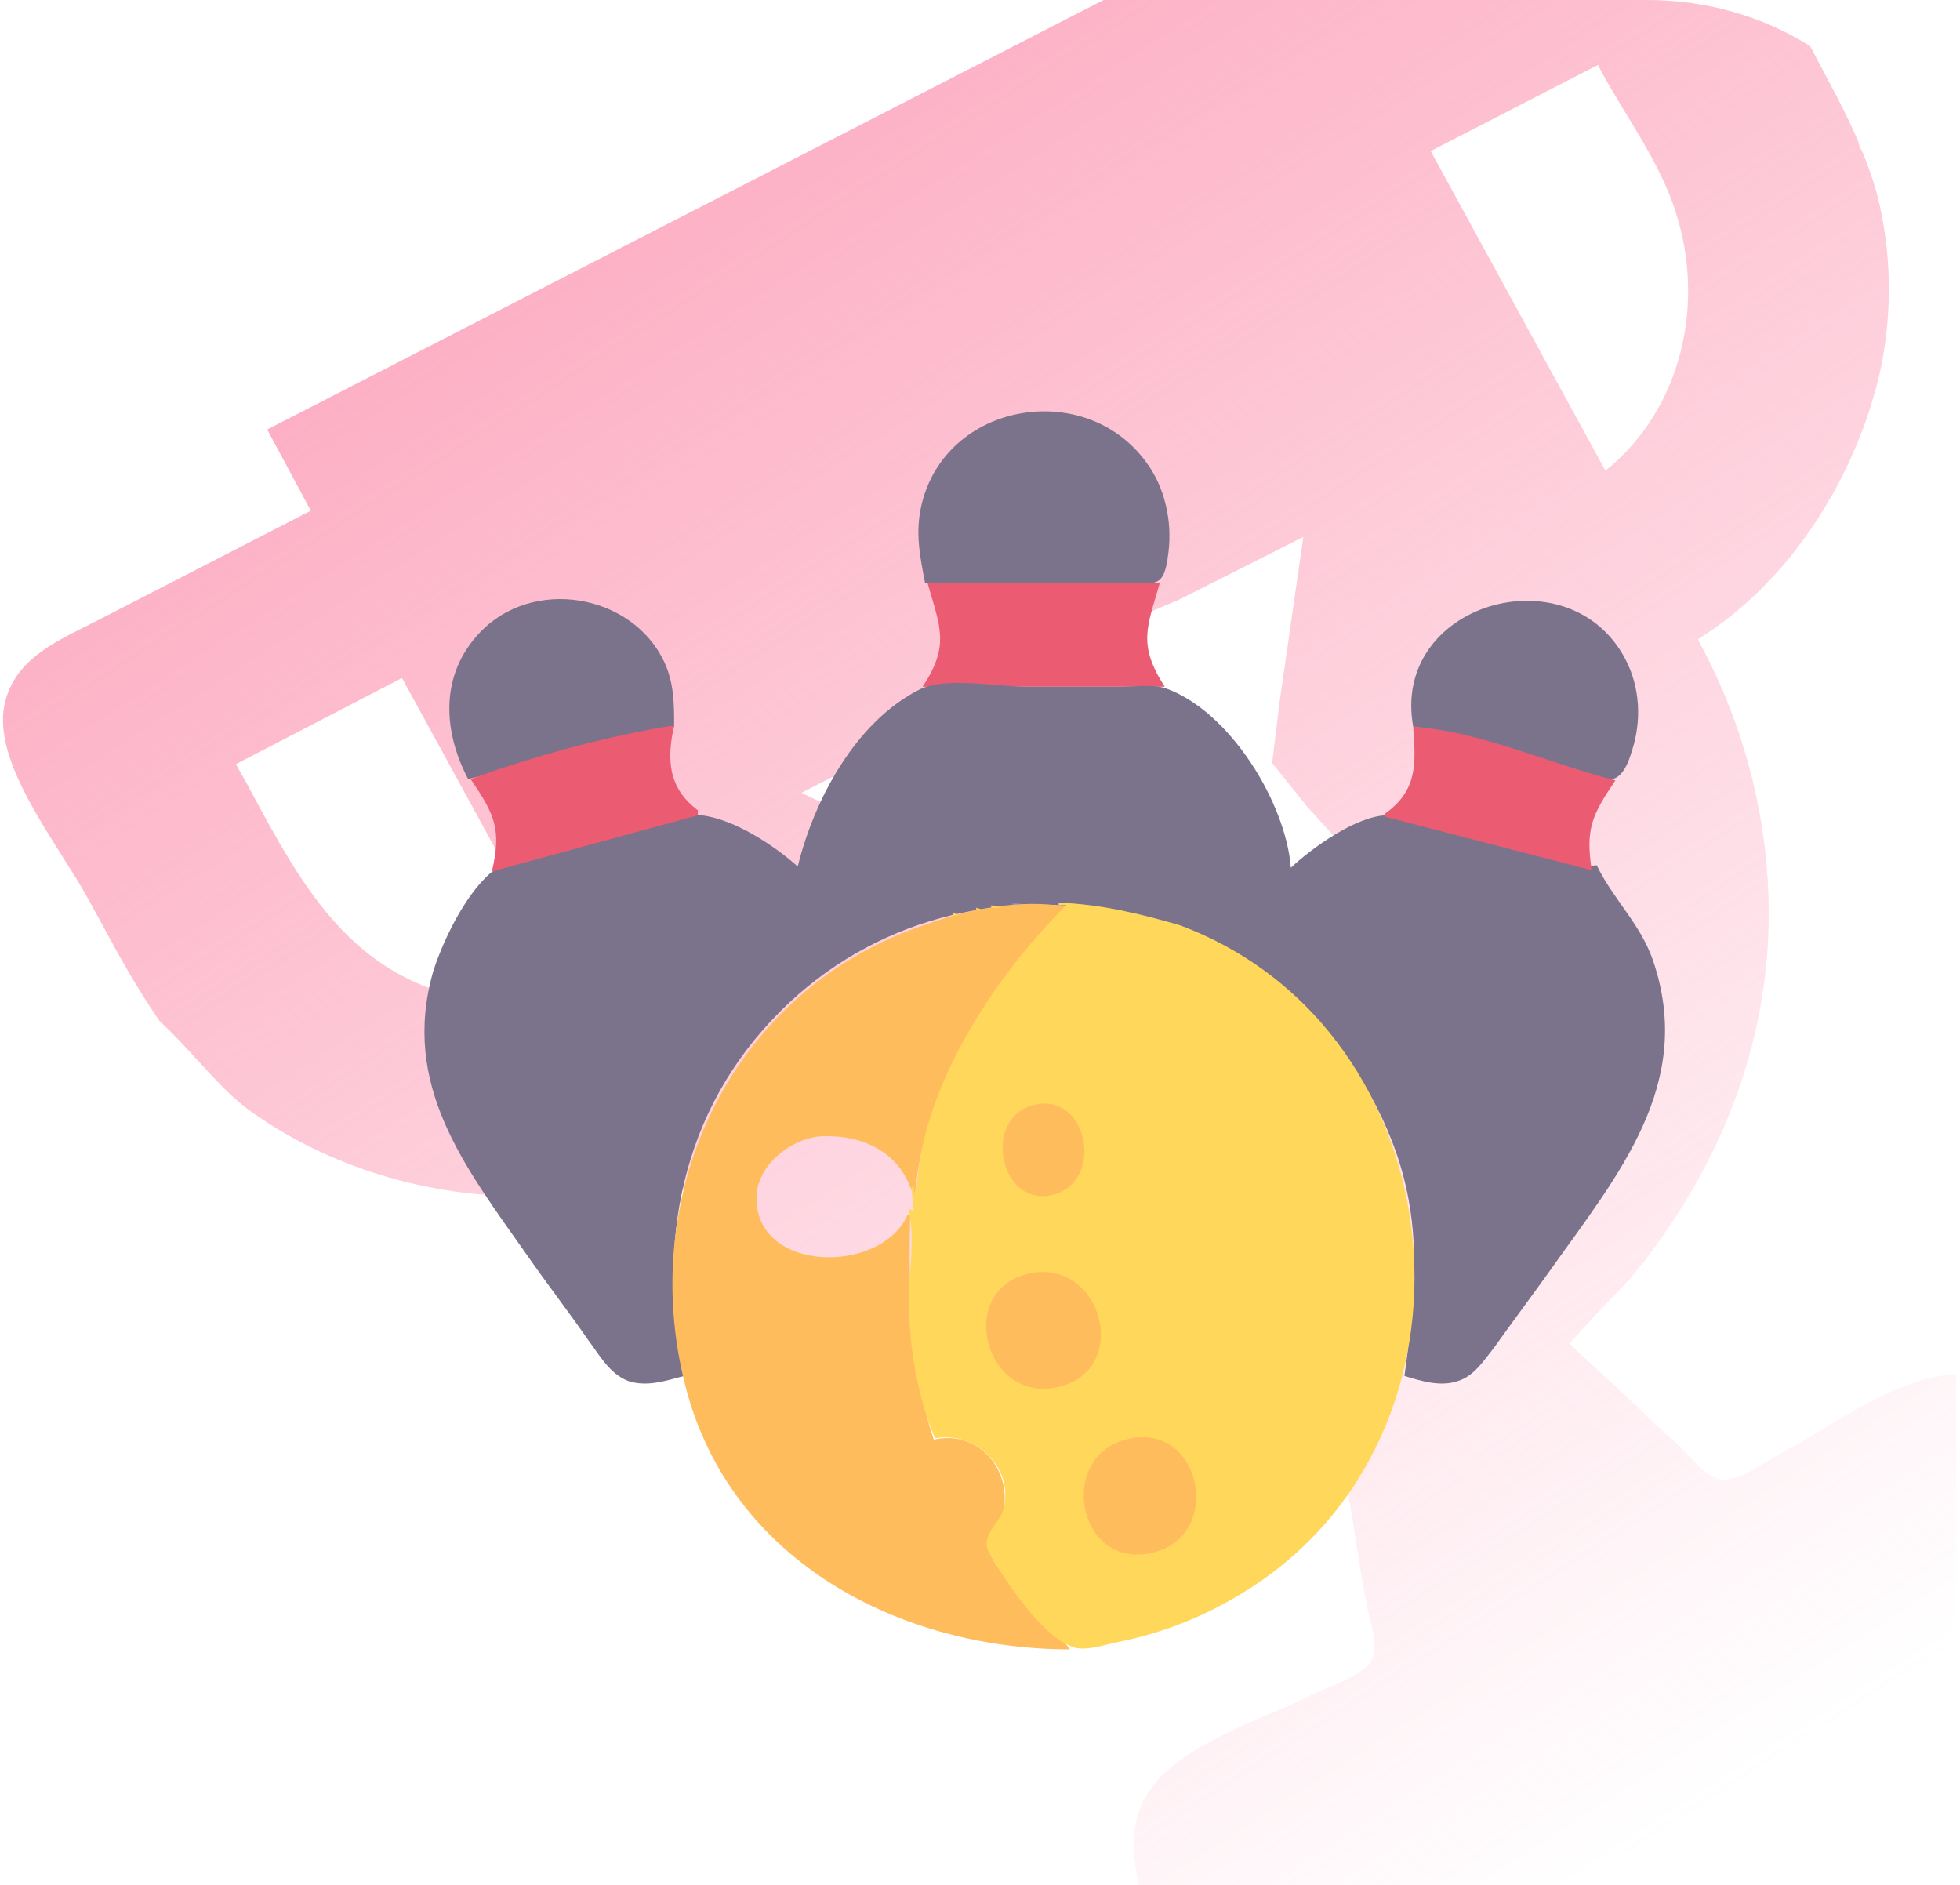 <?xml version="1.0" encoding="utf-8"?>
<!-- Generator: Adobe Illustrator 26.0.1, SVG Export Plug-In . SVG Version: 6.00 Build 0)  -->
<svg version="1.1" id="Layer_1" xmlns="http://www.w3.org/2000/svg" xmlns:xlink="http://www.w3.org/1999/xlink" x="0px" y="0px"
	 viewBox="0 0 157 151" enable-background="new 0 0 157 151" xml:space="preserve">
<linearGradient id="SVGID_1_" gradientUnits="userSpaceOnUse" x1="22.324" y1="196.06" x2="142.168" y2="9.744" gradientTransform="matrix(1 0 0 -1 0 151)">
	<stop  offset="0" style="stop-color:#FC8EAC"/>
	<stop  offset="1" style="stop-color:#FC8EAC;stop-opacity:0"/>
</linearGradient>
<path fill-rule="evenodd" clip-rule="evenodd" fill="url(#SVGID_1_)" d="M21.4,34.4l3.5,6.5L7.6,49.8c-0.3,0.1-0.5,0.3-0.8,0.4
	c-2.6,1.3-5.4,2.7-6.3,5.7c-1.2,3.8,2,8.7,4.5,12.7c0.7,1.1,1.4,2.2,1.9,3.1c0.4,0.7,0.7,1.3,1.1,2l0,0c1.5,2.8,3,5.5,4.8,8.1
	c1.1,1,2.1,2.1,3.1,3.2c1.4,1.5,2.8,3.1,4.6,4.3c9.2,6.4,22.6,8.6,33.2,4.2l0,0c0.1,0.1,0.2,0.3,0.2,0.4
	c4.2,7.5,10.3,13.7,17.6,17.9c8.3,4.8,18,6.9,28.2,6.2c1.3-0.2,2.7-0.4,4-0.6h0c1.3-0.2,2.5-0.4,3.8-0.5l0,0v0
	c0.5,2.6,0.9,5.1,1.3,7.7l0,0c0.2,1.3,0.4,2.6,0.7,3.9c0,0.3,0.1,0.6,0.2,1c0.3,1.2,0.6,2.6,0.2,3.4c-0.5,1-2.2,1.7-3.6,2.3
	c-0.5,0.2-0.9,0.4-1.2,0.5c-0.9,0.5-1.9,0.9-3,1.4c-0.2,0.1-0.3,0.1-0.5,0.2l0,0c-0.9,0.4-1.9,0.8-2.9,1.3c-3,1.4-5.9,3.2-7.1,5.6
	c-0.5,0.9-0.7,2-0.8,3.1c0,1.1,0.1,2.1,0.3,3.2c0,0.2,0.1,0.3,0.1,0.5H125l29.8-15.3c1.3-3,1.9-6.2,1.9-9.7v-15.9
	c-2.5,0-5.1,1.2-7.7,2.6c-0.9,0.5-1.8,1-2.7,1.6c-0.2,0.1-0.3,0.2-0.5,0.3c-1,0.6-2,1.2-2.8,1.6c-0.3,0.2-0.7,0.4-1.2,0.7
	c-1.3,0.8-2.8,1.7-3.9,1.6c-1-0.1-2-1.2-2.8-2.1c-0.3-0.3-0.5-0.5-0.7-0.7c-1-0.9-2-1.8-2.9-2.7l0,0c-1.9-1.8-3.9-3.6-5.8-5.4
	c0.9-0.9,1.7-1.9,2.6-2.8l0,0c0.9-1,1.9-1.9,2.7-2.9c6.3-7.8,10-16.7,10.6-26.1c0.5-8.4-1.4-16.9-5.6-24.6v0
	c7.3-4.5,12.8-13,14.7-21.9c0.8-4.1,0.8-8.3,0-12.2c-0.3-1.7-0.9-3.4-1.5-4.9c-0.2-0.3-0.3-0.7-0.5-1l0.3,0.5c-1.1-2.7-2.6-5.3-4-8
	c-3.8-2.4-8.3-3.7-13.1-3.7H88.4L21.4,34.4z M18.9,61.2c0.3,0.6,0.7,1.2,1,1.8c4.5,8.4,8.7,16.2,19.7,17.3c2.2,0.2,4.5,0,6.6-0.4
	l-14-25.6L18.9,61.2z M114.6,12.1l14,25.6c6.2-5,8-13.5,5.6-20.8c-0.9-2.8-2.6-5.6-4.2-8.2v0c-0.7-1.2-1.4-2.3-2-3.5L114.6,12.1z
	 M77.1,40.6l0.8,10.9l0,4.6l-3.8,2.3l-9.9,5.1l12.3,5.9l4.5,2.3l1.4,4.3l2.6,10l6.8-9.5l3-3.9l5-0.2l11.9-0.1l-7-7.7l-2.8-3.5
	l0.6-4.9l1.9-13.2L94.5,48l-4,1.7l-4-2.6l-8.8-6.7L77.1,40.6z"/>
<path fill="#7B738B" d="M74.1,46.7h9.5h6.6c0.7,0,2,0.2,2.6-0.2c0.6-0.4,0.7-1.6,0.8-2.3c0.3-2.5-0.3-5.2-1.8-7.2
	c-4.9-6.7-16.1-4.8-18,3.5C73.3,42.7,73.7,44.6,74.1,46.7z"/>
<path fill="#8389CB" d="M80.1,33.4l0.2,0.2L80.1,33.4z M75.9,36.3l0.2,0.2L75.9,36.3z M74.1,39.2l0.2,0.2L74.1,39.2z"/>
<path fill="#EB5B71" d="M74.3,46.7c1,3.5,1.8,5-0.4,8.3h19.4c-2.2-3.4-1.4-4.8-0.4-8.3H74.3z"/>
<path fill="#7B738B" d="M37.5,62.4L54,58.2c0-1.8,0-3.5-0.8-5.2c-2.6-5.5-10.6-6.8-14.8-2.3C35.2,54.1,35.5,58.6,37.5,62.4z
	 M113.2,58.2c3.9,0.5,7.8,2.1,11.6,3.1c1.2,0.3,3,1.2,4.3,1.1c0.9-0.1,1.4-1.5,1.6-2.2c0.8-2.4,0.7-5.1-0.5-7.4
	C125.7,44.2,111.4,48.3,113.2,58.2z"/>
<path fill="#8389CB" d="M42,48.3l0.2,0.2L42,48.3z M40.2,49.1l0.2,0.2L40.2,49.1z M36,55.1l0.2,0.2L36,55.1z"/>
<path fill="#7B738B" d="M63.9,69.4c-1.9-1.7-5.1-3.8-7.7-4.1c-1-0.1-2.2,0.5-3.1,0.7c-2.3,0.6-4.6,1.3-7,1.9
	c-1.9,0.5-5.4,0.8-6.9,2.1c-2,1.8-3.7,5.3-4.5,7.8c-2.6,9.1,2.5,15.6,7.5,22.7c1.6,2.3,3.3,4.5,4.9,6.8c0.9,1.2,1.7,2.7,3.2,3.3
	c1.5,0.5,3,0,4.5-0.4C52.6,99.6,54.5,89,62.5,81c15-15,41.3-9.4,49,10.4c2.5,6.4,1.9,12.2,1,18.8c1.3,0.4,2.9,0.9,4.3,0.4
	c1.3-0.4,2.1-1.7,2.9-2.7c1.5-2.1,3-4.1,4.5-6.2c5.4-7.6,11.6-14.9,8.2-24.8c-1-2.9-3.2-4.9-4.5-7.6c-1.4,0.2-3.1-0.5-4.5-0.9
	c-2.8-0.8-5.6-1.4-8.3-2.1c-1.3-0.3-2.8-1-4.1-1c-2.4,0.1-5.9,2.6-7.6,4.2c-0.4-5.2-4.9-12.6-10.1-14.4c-1-0.3-2.4-0.1-3.5-0.1h-7.6
	c-2.3,0-6.4-0.8-8.5,0.2C68.5,57.8,65.2,64.1,63.9,69.4z"/>
<path fill="#EB5B71" d="M37.7,62.4c1.9,2.8,2.5,4,1.7,7.4l16.5-4.5v-0.4c-2.4-1.8-2.5-4.1-1.9-6.8C48.8,58.9,42.6,60.6,37.7,62.4z
	 M113.2,58.2c0.2,2.9,0.4,5.1-2.3,7v0.2l16.6,4.3c-0.5-3.3,0-4.4,1.9-7.2C124.2,61.2,118.7,58.6,113.2,58.2z"/>
<path fill="#E9E1F9" d="M53.8,58.6l0.2,0.2L53.8,58.6z"/>
<path fill="#8389CB" d="M115.4,58.6l0.2,0.2L115.4,58.6z M116.1,58.7l0.2,0.2L116.1,58.7z M69.1,59.1l0.2,0.2L69.1,59.1z M36.4,60.1
	l0.2,0.2L36.4,60.1z M121.2,60.1l0.2,0.2L121.2,60.1z M45.1,60.3l0.2,0.2L45.1,60.3z M42.2,61.1l0.2,0.2L42.2,61.1z M40,61.7
	l0.2,0.2L40,61.7z"/>
<path fill="#E9E1F9" d="M53.6,61.7l0.2,0.2L53.6,61.7z"/>
<path fill="#8389CB" d="M39.3,61.8l0.2,0.2L39.3,61.8z M111.3,65.3l0.2,0.2L111.3,65.3z M112.1,65.5l0.2,0.2L112.1,65.5z"/>
<path fill="#E9E1F9" d="M127.2,65.7l0.2,0.2L127.2,65.7z"/>
<path fill="#8389CB" d="M114.2,66.1l0.2,0.2L114.2,66.1z M64.4,66.9l0.2,0.2L64.4,66.9z M117.1,66.9l0.2,0.2L117.1,66.9z M120,67.7
	l0.2,0.2L120,67.7z M44.1,68.4l0.2,0.2L44.1,68.4z M41.2,69.2l0.2,0.2L41.2,69.2z M103.4,69.4l0.2,0.2L103.4,69.4z M81.1,72.3v0.2
	h1.4L81.1,72.3z"/>
<path fill="#FFBC5C" d="M85.7,132.1c-1.9-2.7-5.1-4.8-6.5-7.9c-0.5-1.1,1-2.2,1.2-3.3c0.6-3.3-2.1-6.4-5.6-5.6c-2-6.1-2-11.7-1.9-18
	h-0.2c-2.1,4.8-12.3,4.7-12.1-1.5c0.1-2.6,2.9-4.7,5.3-4.8c3.3-0.1,6.2,1.3,7.2,4.6h0.2c0.5-6.2,3.7-12.5,7.3-17.4
	c1.4-2,3.3-3.6,4.7-5.6c-3.5-0.6-7.7,0.2-11,1.4C58.7,79.1,50.9,95.4,54.9,111C58.5,125.1,72.2,132.1,85.7,132.1z"/>
<path fill="#FFD75B" d="M84.8,72.3v0.2h0.6c-5.8,5.8-11.6,14.5-12,23h-0.2v-0.4H73l0.2,1.9l-0.4-0.2v0.2c0.5,2.2,0,4.9,0,7.2
	c0,3.5,0.7,7.8,2.1,11c3.2-0.6,6.3,2.3,5.5,5.6c-0.3,1.2-1.9,2.2-1.2,3.5c1.3,2.3,4.2,6.7,6.7,7.6c1,0.4,2.7-0.2,3.7-0.4
	c3.5-0.7,6.8-2,9.9-3.9c20.6-12.5,17.5-45.1-5-53.5C91.4,73.2,88.1,72.4,84.8,72.3z M79.4,72.5v0.2h0.8L79.4,72.5z M78.2,72.7v0.2
	h0.6L78.2,72.7z M77.4,72.9l0.1,0.1L77.4,72.9z M76.3,73.1v0.2h0.6L76.3,73.1z M75.7,73.3l0.2,0.2L75.7,73.3z M75,73.5l0.1,0.1
	L75,73.5z M74.4,73.7l0.1,0.1L74.4,73.7z M73.9,73.9L74,74L73.9,73.9z M73.3,74.1l0.1,0.1L73.3,74.1z M72.7,74.3l0.1,0.1L72.7,74.3z
	 M72.2,74.4l0.2,0.2L72.2,74.4z M71.7,74.7l0.1,0.1L71.7,74.7z M71.3,74.9l0.1,0.1L71.3,74.9z M70.8,75l0.2,0.2L70.8,75z M70.4,75.2
	l0.2,0.2L70.4,75.2z M35.6,75.4l0.2,0.2L35.6,75.4z M70.1,75.4l0.2,0.2L70.1,75.4z M69.7,75.6l0.2,0.2L69.7,75.6z M69.3,75.8
	l0.2,0.2L69.3,75.8z M69,76l0.1,0.1L69,76z M68.7,76.2l0.2,0.2L68.7,76.2z M68.3,76.4l0.2,0.2L68.3,76.4z M67.9,76.6l0.2,0.2
	L67.9,76.6z M67.7,76.8l0.2,0.2L67.7,76.8z M67.3,76.9l0.2,0.2L67.3,76.9z M67.2,77.1l0.2,0.2L67.2,77.1z M66.8,77.3l0.2,0.2
	L66.8,77.3z M66.6,77.5l0.2,0.2L66.6,77.5z M66.2,77.7l0.2,0.2L66.2,77.7z M66,77.9l0.2,0.2L66,77.9z M65.6,78.1l0.2,0.2L65.6,78.1z
	 M65.4,78.3l0.2,0.2L65.4,78.3z M65.2,78.5l0.2,0.2L65.2,78.5z M65,78.7l0.2,0.2L65,78.7z M64.6,78.9l0.2,0.2L64.6,78.9z M64.4,79.1
	l0.2,0.2L64.4,79.1z M64.2,79.3l0.2,0.2L64.2,79.3z M64.1,79.5l0.2,0.2L64.1,79.5z M63.9,79.7l0.2,0.2L63.9,79.7z M62.9,80.4
	l0.2,0.2L62.9,80.4z M62.7,80.6l0.2,0.2L62.7,80.6z M62.5,80.8l0.2,0.2L62.5,80.8z M62.3,81l0.2,0.2L62.3,81z M62.1,81.2l0.2,0.2
	L62.1,81.2z M61.9,81.4l0.2,0.2L61.9,81.4z M61,82.6l0.2,0.2L61,82.6z M60.8,82.8L61,83L60.8,82.8z M60.6,83l0.2,0.2L60.6,83z
	 M60.4,83.1l0.2,0.2L60.4,83.1z M60,83.7l0.2,0.2L60,83.7z M59.8,83.9l0.2,0.2L59.8,83.9z M59.6,84.1l0.2,0.2L59.6,84.1z M59.4,84.5
	l0.2,0.2L59.4,84.5z M59.2,84.7l0.2,0.2L59.2,84.7z M58.8,85.3l0.2,0.2L58.8,85.3z M34,85.7l0.2,0.2L34,85.7z"/>
<path fill="#8389CB" d="M58.4,85.9l0.2,0.2L58.4,85.9z"/>
<path fill="#8389CB" d="M58.1,86.4l0.2,0.2L58.1,86.4z M57.9,86.8l0.2,0.2L57.9,86.8z M57.5,87.4l0.2,0.2L57.5,87.4z M57.3,87.8
	l0.2,0.2L57.3,87.8z M57.1,88.2l0.2,0.2L57.1,88.2z"/>
<path fill="#FFBC5C" d="M82.8,88.5c-4.1,1-2.8,8.2,1.5,7.2C88.5,94.7,87.2,87.4,82.8,88.5z"/>
<path fill="#8389CB" d="M66.8,90.9l0.2,0.2L66.8,90.9z M100.3,90.9l0.2,0.2L100.3,90.9z"/>
<path fill="#626BAE" d="M73,96.8l0.1,0.1L73,96.8z"/>
<path fill="#FFBC5C" d="M82.4,102c-5.9,1.4-3.5,10.4,2.3,9.1C90.7,109.8,88.3,100.7,82.4,102z"/>
<path fill="#E9E1F9" d="M111.9,112l0.2,0.2L111.9,112z M111.3,113.5l0.2,0.2L111.3,113.5z"/>
<path fill="#FFBC5C" d="M90.6,115.2c-6,1.1-4.4,10.4,1.5,9.2C98,123.3,96.4,114.1,90.6,115.2z"/>
<path fill="#8389CB" d="M57.7,117.4l0.2,0.2L57.7,117.4z M64.2,125.2l0.2,0.2L64.2,125.2z"/>
<path fill="#E9E1F9" d="M101,126.5l0.2,0.2L101,126.5z M98.3,128.3l0.2,0.2L98.3,128.3z"/>
<path fill="#8389CB" d="M71,129.4l0.2,0.2L71,129.4z"/>
<path fill="#E9E1F9" d="M95.6,129.6l0.2,0.2L95.6,129.6z"/>
<path fill="#8389CB" d="M72.4,130l0.2,0.2L72.4,130z"/>
<path fill="#E9E1F9" d="M93.1,130.6l0.2,0.2L93.1,130.6z"/>
<path fill="#8389CB" d="M80.1,131.9l0.2,0.2L80.1,131.9z"/>
</svg>

